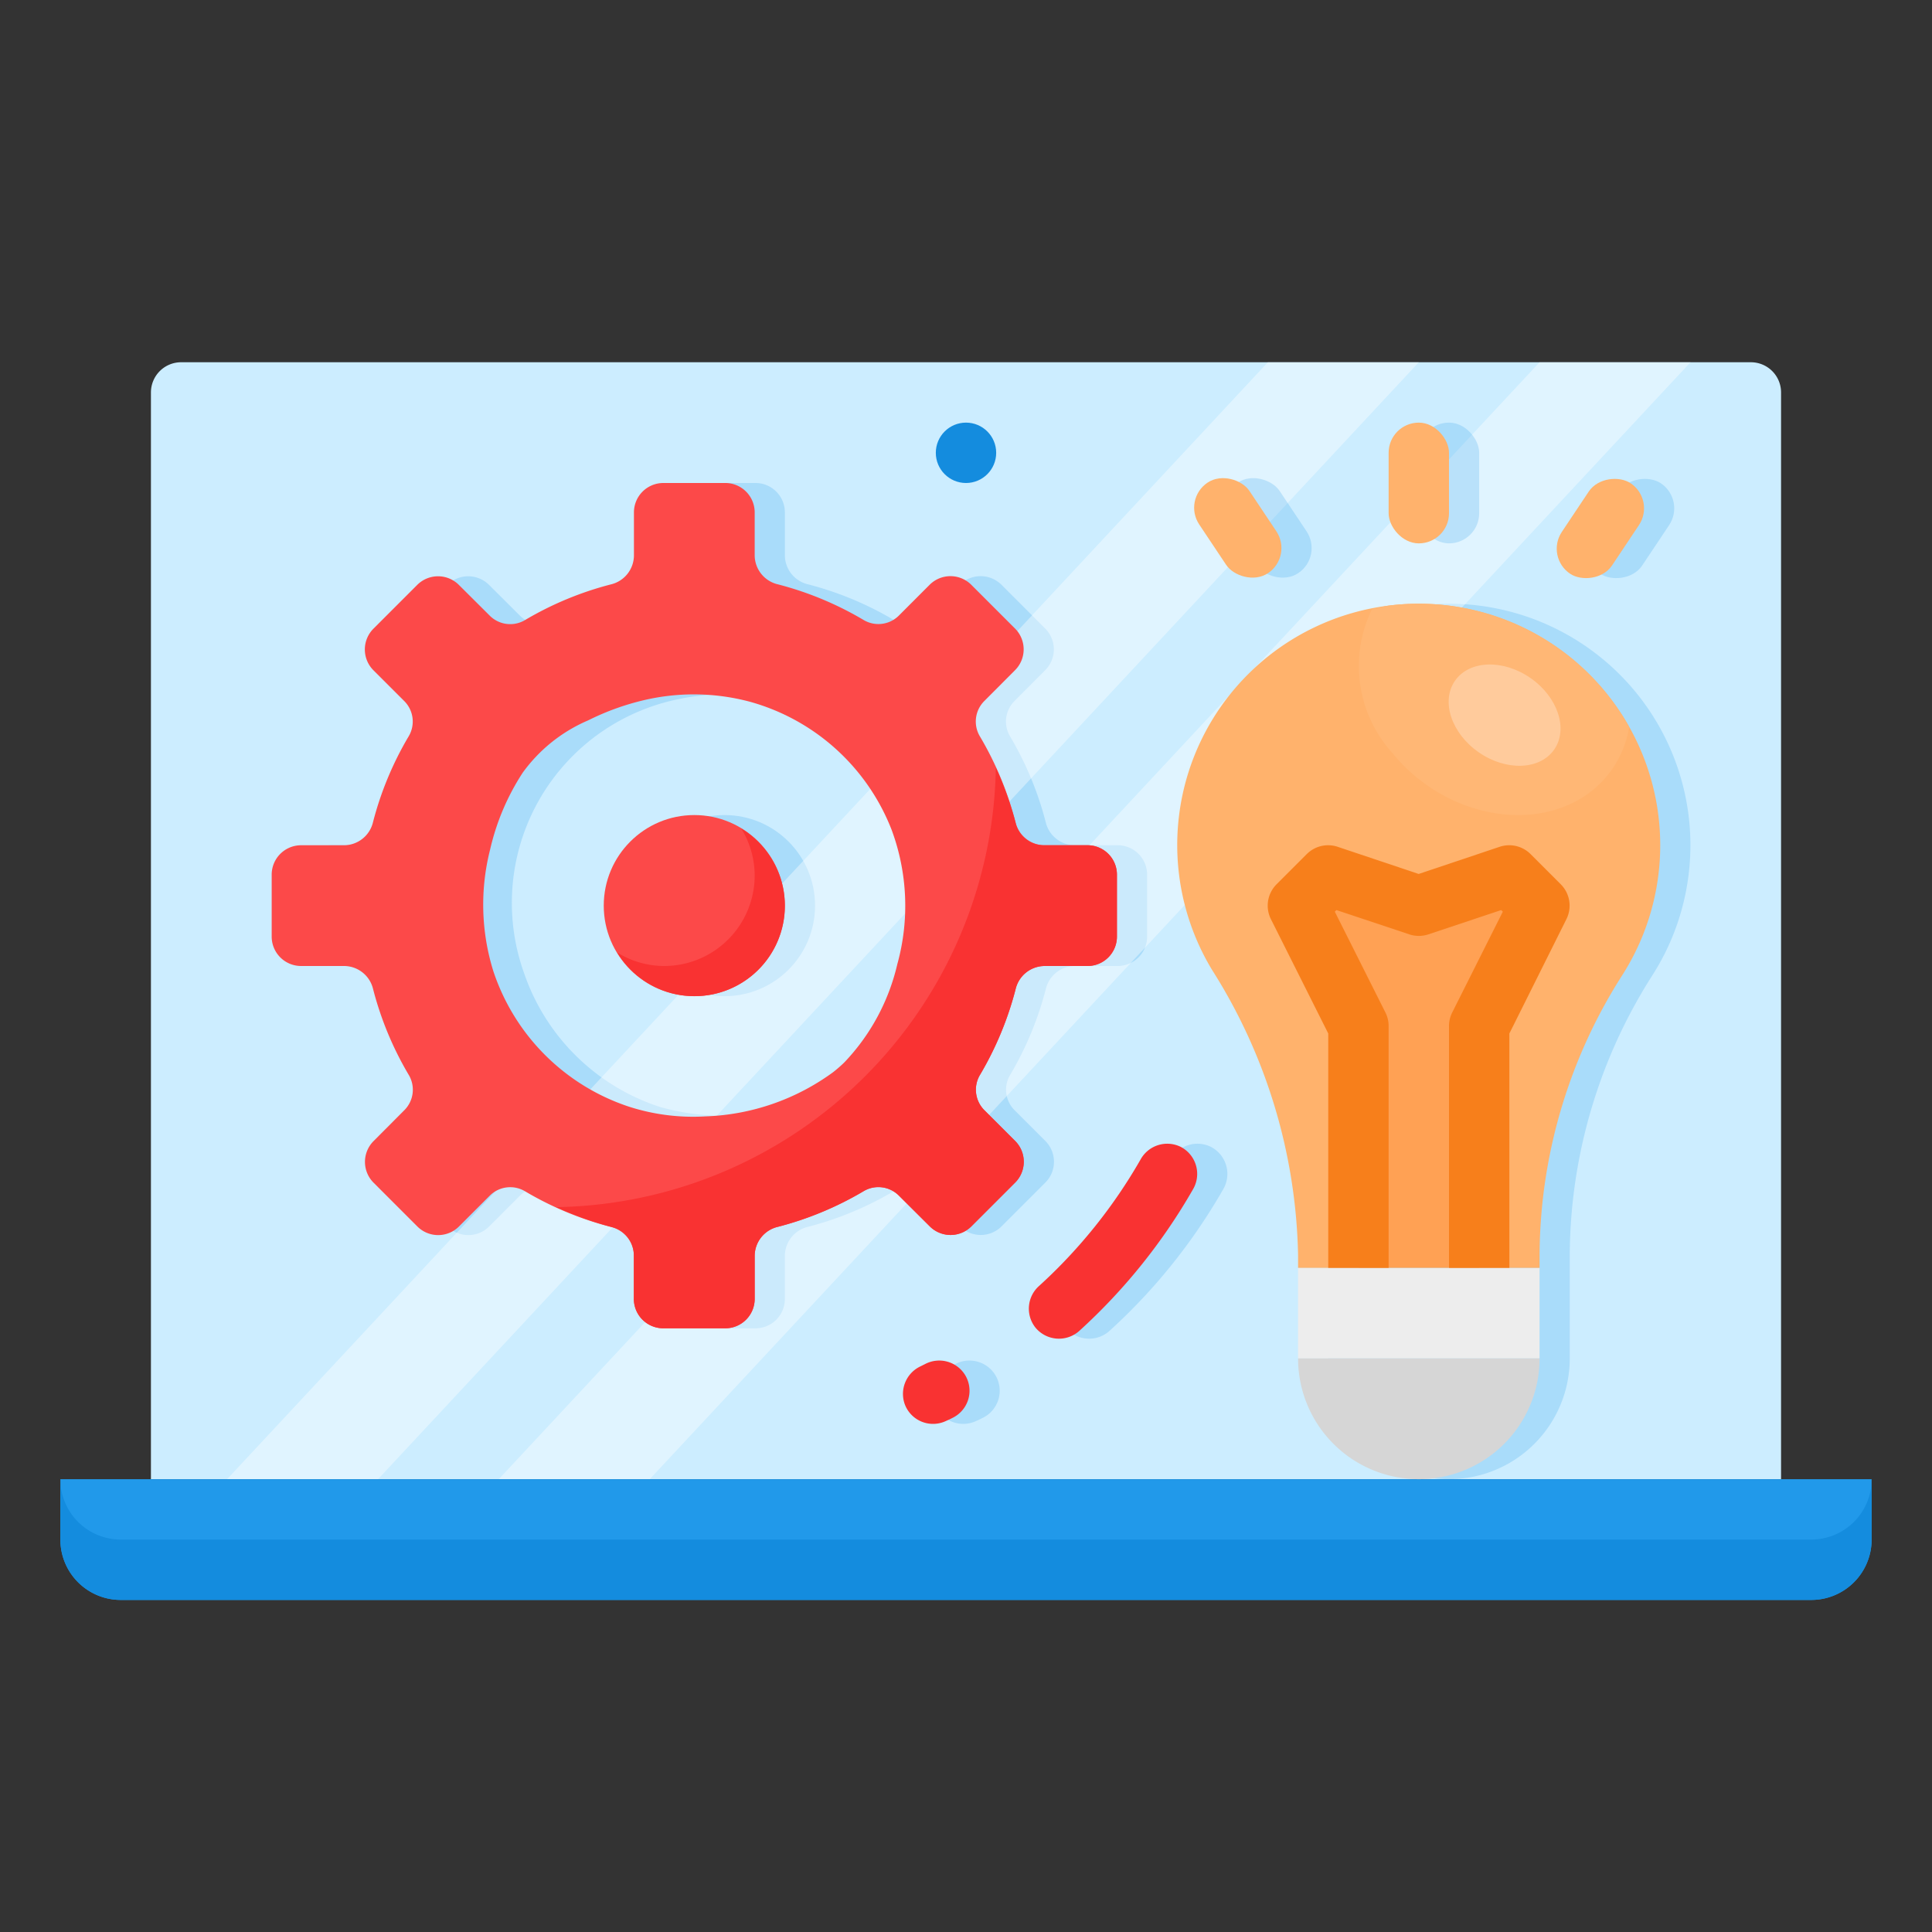<svg id="Layer_1" height="512" viewBox="0 0 64 64" width="512" xmlns="http://www.w3.org/2000/svg" data-name="Layer 1"><rect x="0" y="0" width="64" height="64" fill="#333333" stroke="none"/><path d="m5 13v36h54v-36a1 1 0 0 0 -1-1h-52a1 1 0 0 0 -1 1z" fill="#ccedff"/><circle cx="24" cy="30" fill="#2199ea" opacity=".2" r="3"/><path d="m47.087 20.051a7.993 7.993 0 0 0 -5.938 12.075 18.287 18.287 0 0 1 2.851 9.44v3.434a4 4 0 0 0 8 0v-3.438a17.366 17.366 0 0 1 2.763-9.294 8 8 0 0 0 -7.676-12.217z" fill="#2199ea" opacity=".2"/><path d="m37.026 28h-1.434a.992.992 0 0 1 -.951-.764 10.942 10.942 0 0 0 -1.172-2.828.959.959 0 0 1 .128-1.176l1.028-1.032a.975.975 0 0 0 0-1.378l-1.451-1.451a.975.975 0 0 0 -1.378 0l-1.028 1.029a.96.96 0 0 1 -1.176.128 10.942 10.942 0 0 0 -2.828-1.172.992.992 0 0 1 -.764-.948v-1.434a.974.974 0 0 0 -.974-.974h-2.052a.974.974 0 0 0 -.974.974v1.434a.992.992 0 0 1 -.764.951 10.942 10.942 0 0 0 -2.828 1.172.96.96 0 0 1 -1.176-.128l-1.032-1.028a.975.975 0 0 0 -1.378 0l-1.451 1.451a.975.975 0 0 0 0 1.378l1.029 1.028a.959.959 0 0 1 .128 1.176 10.942 10.942 0 0 0 -1.172 2.828.992.992 0 0 1 -.951.764h-1.431a.974.974 0 0 0 -.974.974v2.052a.974.974 0 0 0 .974.974h1.434a.992.992 0 0 1 .951.764 10.942 10.942 0 0 0 1.172 2.828.959.959 0 0 1 -.128 1.176l-1.028 1.032a.975.975 0 0 0 0 1.378l1.451 1.451a.975.975 0 0 0 1.378 0l1.028-1.029a.959.959 0 0 1 1.176-.128 10.942 10.942 0 0 0 2.828 1.172.992.992 0 0 1 .764.951v1.434a.974.974 0 0 0 .974.974h2.052a.974.974 0 0 0 .974-.977v-1.434a.992.992 0 0 1 .764-.951 10.942 10.942 0 0 0 2.828-1.172.959.959 0 0 1 1.176.128l1.032 1.028a.975.975 0 0 0 1.378 0l1.451-1.451a.975.975 0 0 0 0-1.378l-1.029-1.028a.959.959 0 0 1 -.128-1.176 10.942 10.942 0 0 0 1.172-2.828.992.992 0 0 1 .948-.764h1.434a.974.974 0 0 0 .974-.974v-2.052a.974.974 0 0 0 -.974-.974zm-7.8 6.991a1.142 1.142 0 0 1 -.238.238 7.981 7.981 0 0 1 -7.115 1.443 7.065 7.065 0 0 1 -4.516-4.446 6.886 6.886 0 0 1 5.068-9.055 7.2 7.2 0 0 1 3.556.114 7.066 7.066 0 0 1 4.659 4.5 7.967 7.967 0 0 1 -1.41 7.206z" fill="#2199ea" opacity=".2"/><path d="m7.523 49h5l34.477-37h-5z" fill="#fff" opacity=".4"/><path d="m16.523 49h5l34.477-37h-5z" fill="#fff" opacity=".4"/><path d="m4 53h56a2 2 0 0 0 2-2v-2h-60v2a2 2 0 0 0 2 2z" fill="#2199ea"/><path d="m60 51h-56a2 2 0 0 1 -2-2v2a2 2 0 0 0 2 2h56a2 2 0 0 0 2-2v-2a2 2 0 0 1 -2 2z" fill="#148cde"/><path d="m43 42h8v3h-8z" fill="#ededed"/><path d="m47 49a4 4 0 0 0 4-4h-8a4 4 0 0 0 4 4z" fill="#d6d6d6"/><path d="m46.087 20.051a7.993 7.993 0 0 0 -5.938 12.075 18.287 18.287 0 0 1 2.851 9.44v.434h2v-8l-2-4 1-1 3 1 3-1 1 1-2 4v8h2v-.438a17.366 17.366 0 0 1 2.763-9.294 8 8 0 0 0 -7.676-12.217z" fill="#ffb26c"/><path d="m49 34 2-4-1-1-3 1-3-1-1 1 2 4v8h4z" fill="#ffa154"/><path d="m34.592 32h1.433a.974.974 0 0 0 .975-.975v-2.05a.974.974 0 0 0 -.975-.975h-1.433a.992.992 0 0 1 -.951-.764 10.942 10.942 0 0 0 -1.172-2.828.959.959 0 0 1 .128-1.176l1.028-1.032a.975.975 0 0 0 0-1.378l-1.451-1.451a.975.975 0 0 0 -1.378 0l-1.028 1.029a.959.959 0 0 1 -1.176.128 10.942 10.942 0 0 0 -2.828-1.172.992.992 0 0 1 -.764-.948v-1.433a.974.974 0 0 0 -.975-.975h-2.051a.974.974 0 0 0 -.974.975v1.433a.992.992 0 0 1 -.764.951 10.942 10.942 0 0 0 -2.828 1.172.959.959 0 0 1 -1.176-.128l-1.032-1.028a.975.975 0 0 0 -1.378 0l-1.451 1.451a.975.975 0 0 0 0 1.378l1.029 1.028a.959.959 0 0 1 .128 1.176 10.942 10.942 0 0 0 -1.172 2.828.992.992 0 0 1 -.951.764h-1.431a.974.974 0 0 0 -.974.975v2.05a.974.974 0 0 0 .974.975h1.434a.992.992 0 0 1 .951.764 10.942 10.942 0 0 0 1.172 2.828.959.959 0 0 1 -.128 1.176l-1.028 1.032a.975.975 0 0 0 0 1.378l1.451 1.451a.975.975 0 0 0 1.378 0l1.028-1.029a.959.959 0 0 1 1.176-.128 10.942 10.942 0 0 0 2.828 1.172.992.992 0 0 1 .764.951v1.433a.974.974 0 0 0 .974.975h2.051a.974.974 0 0 0 .975-.978v-1.433a.992.992 0 0 1 .764-.951 10.942 10.942 0 0 0 2.828-1.172.959.959 0 0 1 1.176.128l1.032 1.028a.975.975 0 0 0 1.378 0l1.451-1.451a.975.975 0 0 0 0-1.378l-1.029-1.028a.959.959 0 0 1 -.128-1.176 10.942 10.942 0 0 0 1.172-2.828.992.992 0 0 1 .948-.764zm-6.629 3.2a4.8 4.8 0 0 1 -.364.317 7.6 7.6 0 0 1 -4.234 1.465 6.93 6.93 0 0 1 -2.514-.317 7.066 7.066 0 0 1 -4.507-4.489 7.4 7.4 0 0 1 -.109-4.031 7.868 7.868 0 0 1 1.082-2.551 5.187 5.187 0 0 1 2.169-1.732 8.43 8.43 0 0 1 1.853-.67 7.21 7.21 0 0 1 3.491.051 7.06 7.06 0 0 1 4.708 4.251 7.241 7.241 0 0 1 .186 4.448 7 7 0 0 1 -1.761 3.258z" fill="#fc4949"/><circle cx="23" cy="30" fill="#fc4949" r="3"/><path d="m46.087 20.051c-.218.024-.425.084-.637.126a4.292 4.292 0 0 0 .672 4.763c1.647 2.032 4.505 2.669 6.384 1.422a3.39 3.39 0 0 0 1.462-2.283 7.994 7.994 0 0 0 -7.881-4.028z" fill="#ffb775"/><ellipse cx="49.853" cy="23.679" fill="#ffcb9c" rx="1.5" ry="2" transform="matrix(.569 -.822 .822 .569 2.011 51.196)"/><path d="m32.988 25.431a14.8 14.8 0 0 1 -14.557 14.557 11.309 11.309 0 0 0 1.864.666.958.958 0 0 1 .7.935v1.436a.974.974 0 0 0 .974.975h2.051a.974.974 0 0 0 .98-.975v-1.433a.992.992 0 0 1 .764-.951 10.942 10.942 0 0 0 2.828-1.172.959.959 0 0 1 1.176.128l1.032 1.028a.975.975 0 0 0 1.378 0l1.451-1.451a.975.975 0 0 0 0-1.378l-1.029-1.028a.959.959 0 0 1 -.128-1.176 10.942 10.942 0 0 0 1.172-2.828.992.992 0 0 1 .948-.764h1.433a.974.974 0 0 0 .975-.975v-2.05a.974.974 0 0 0 -.975-.975h-1.436a.958.958 0 0 1 -.935-.7 11.309 11.309 0 0 0 -.666-1.869z" fill="#f93232"/><path d="m24.554 27.446a2.965 2.965 0 0 1 .446 1.554 3 3 0 0 1 -3 3 2.965 2.965 0 0 1 -1.554-.446 2.992 2.992 0 1 0 4.108-4.108z" fill="#f93232"/><g fill="#2199ea"><path d="m30.988 46.559a1.008 1.008 0 0 1 .5-1.295l.155-.077a1.006 1.006 0 0 1 1.337.378 1 1 0 0 1 -.418 1.4c-.07.036-.14.071-.211.1a1 1 0 0 1 -1.363-.506z" opacity=".2"/><path d="m35.3 43.978a1.007 1.007 0 0 1 .126-1.384 17.242 17.242 0 0 0 3.356-4.183 1.009 1.009 0 0 1 1.324-.423 1.008 1.008 0 0 1 .412 1.412 19.254 19.254 0 0 1 -3.751 4.675 1.009 1.009 0 0 1 -1.467-.097z" opacity=".2"/><rect height="4" opacity=".2" rx=".999" width="2" x="47" y="14"/><rect height="2" opacity=".2" rx=".999" transform="matrix(.555 -.832 .832 .555 9.485 52.723)" width="3.606" x="52.197" y="16.5"/><rect height="3.606" opacity=".2" rx=".999" transform="matrix(.832 -.555 .555 .832 -2.653 26.237)" width="2" x="41" y="15.697"/></g><path d="m50 42h-2v-8a1 1 0 0 1 .1-.447l1.683-3.353-.054-.053-2.413.805a1 1 0 0 1 -.632 0l-2.413-.805-.054.053 1.683 3.353a1 1 0 0 1 .1.447v8h-2v-7.764l-1.9-3.789a1 1 0 0 1 .188-1.154l1-1a1 1 0 0 1 1.023-.242l2.684.9 2.684-.9a1 1 0 0 1 1.023.242l1 1a1 1 0 0 1 .188 1.154l-1.89 3.789z" fill="#f77f1b"/><path d="m29.988 46.559a1.008 1.008 0 0 1 .5-1.295l.155-.077a1.006 1.006 0 0 1 1.337.378 1 1 0 0 1 -.418 1.4c-.07.036-.14.071-.211.1a1 1 0 0 1 -1.363-.506z" fill="#f93232"/><path d="m34.3 43.978a1.007 1.007 0 0 1 .126-1.384 17.242 17.242 0 0 0 3.356-4.183 1.009 1.009 0 0 1 1.324-.423 1.008 1.008 0 0 1 .412 1.412 19.254 19.254 0 0 1 -3.751 4.675 1.009 1.009 0 0 1 -1.467-.097z" fill="#f93232"/><rect fill="#ffb26c" height="4" rx=".999" width="2" x="46" y="14"/><rect fill="#ffb26c" height="2" rx=".999" transform="matrix(.555 -.832 .832 .555 9.04 51.891)" width="3.606" x="51.197" y="16.5"/><rect fill="#ffb26c" height="3.606" rx=".999" transform="matrix(.832 -.555 .555 .832 -2.821 25.682)" width="2" x="40" y="15.697"/><circle cx="32" cy="15" fill="#148cde" r="1"/></svg>